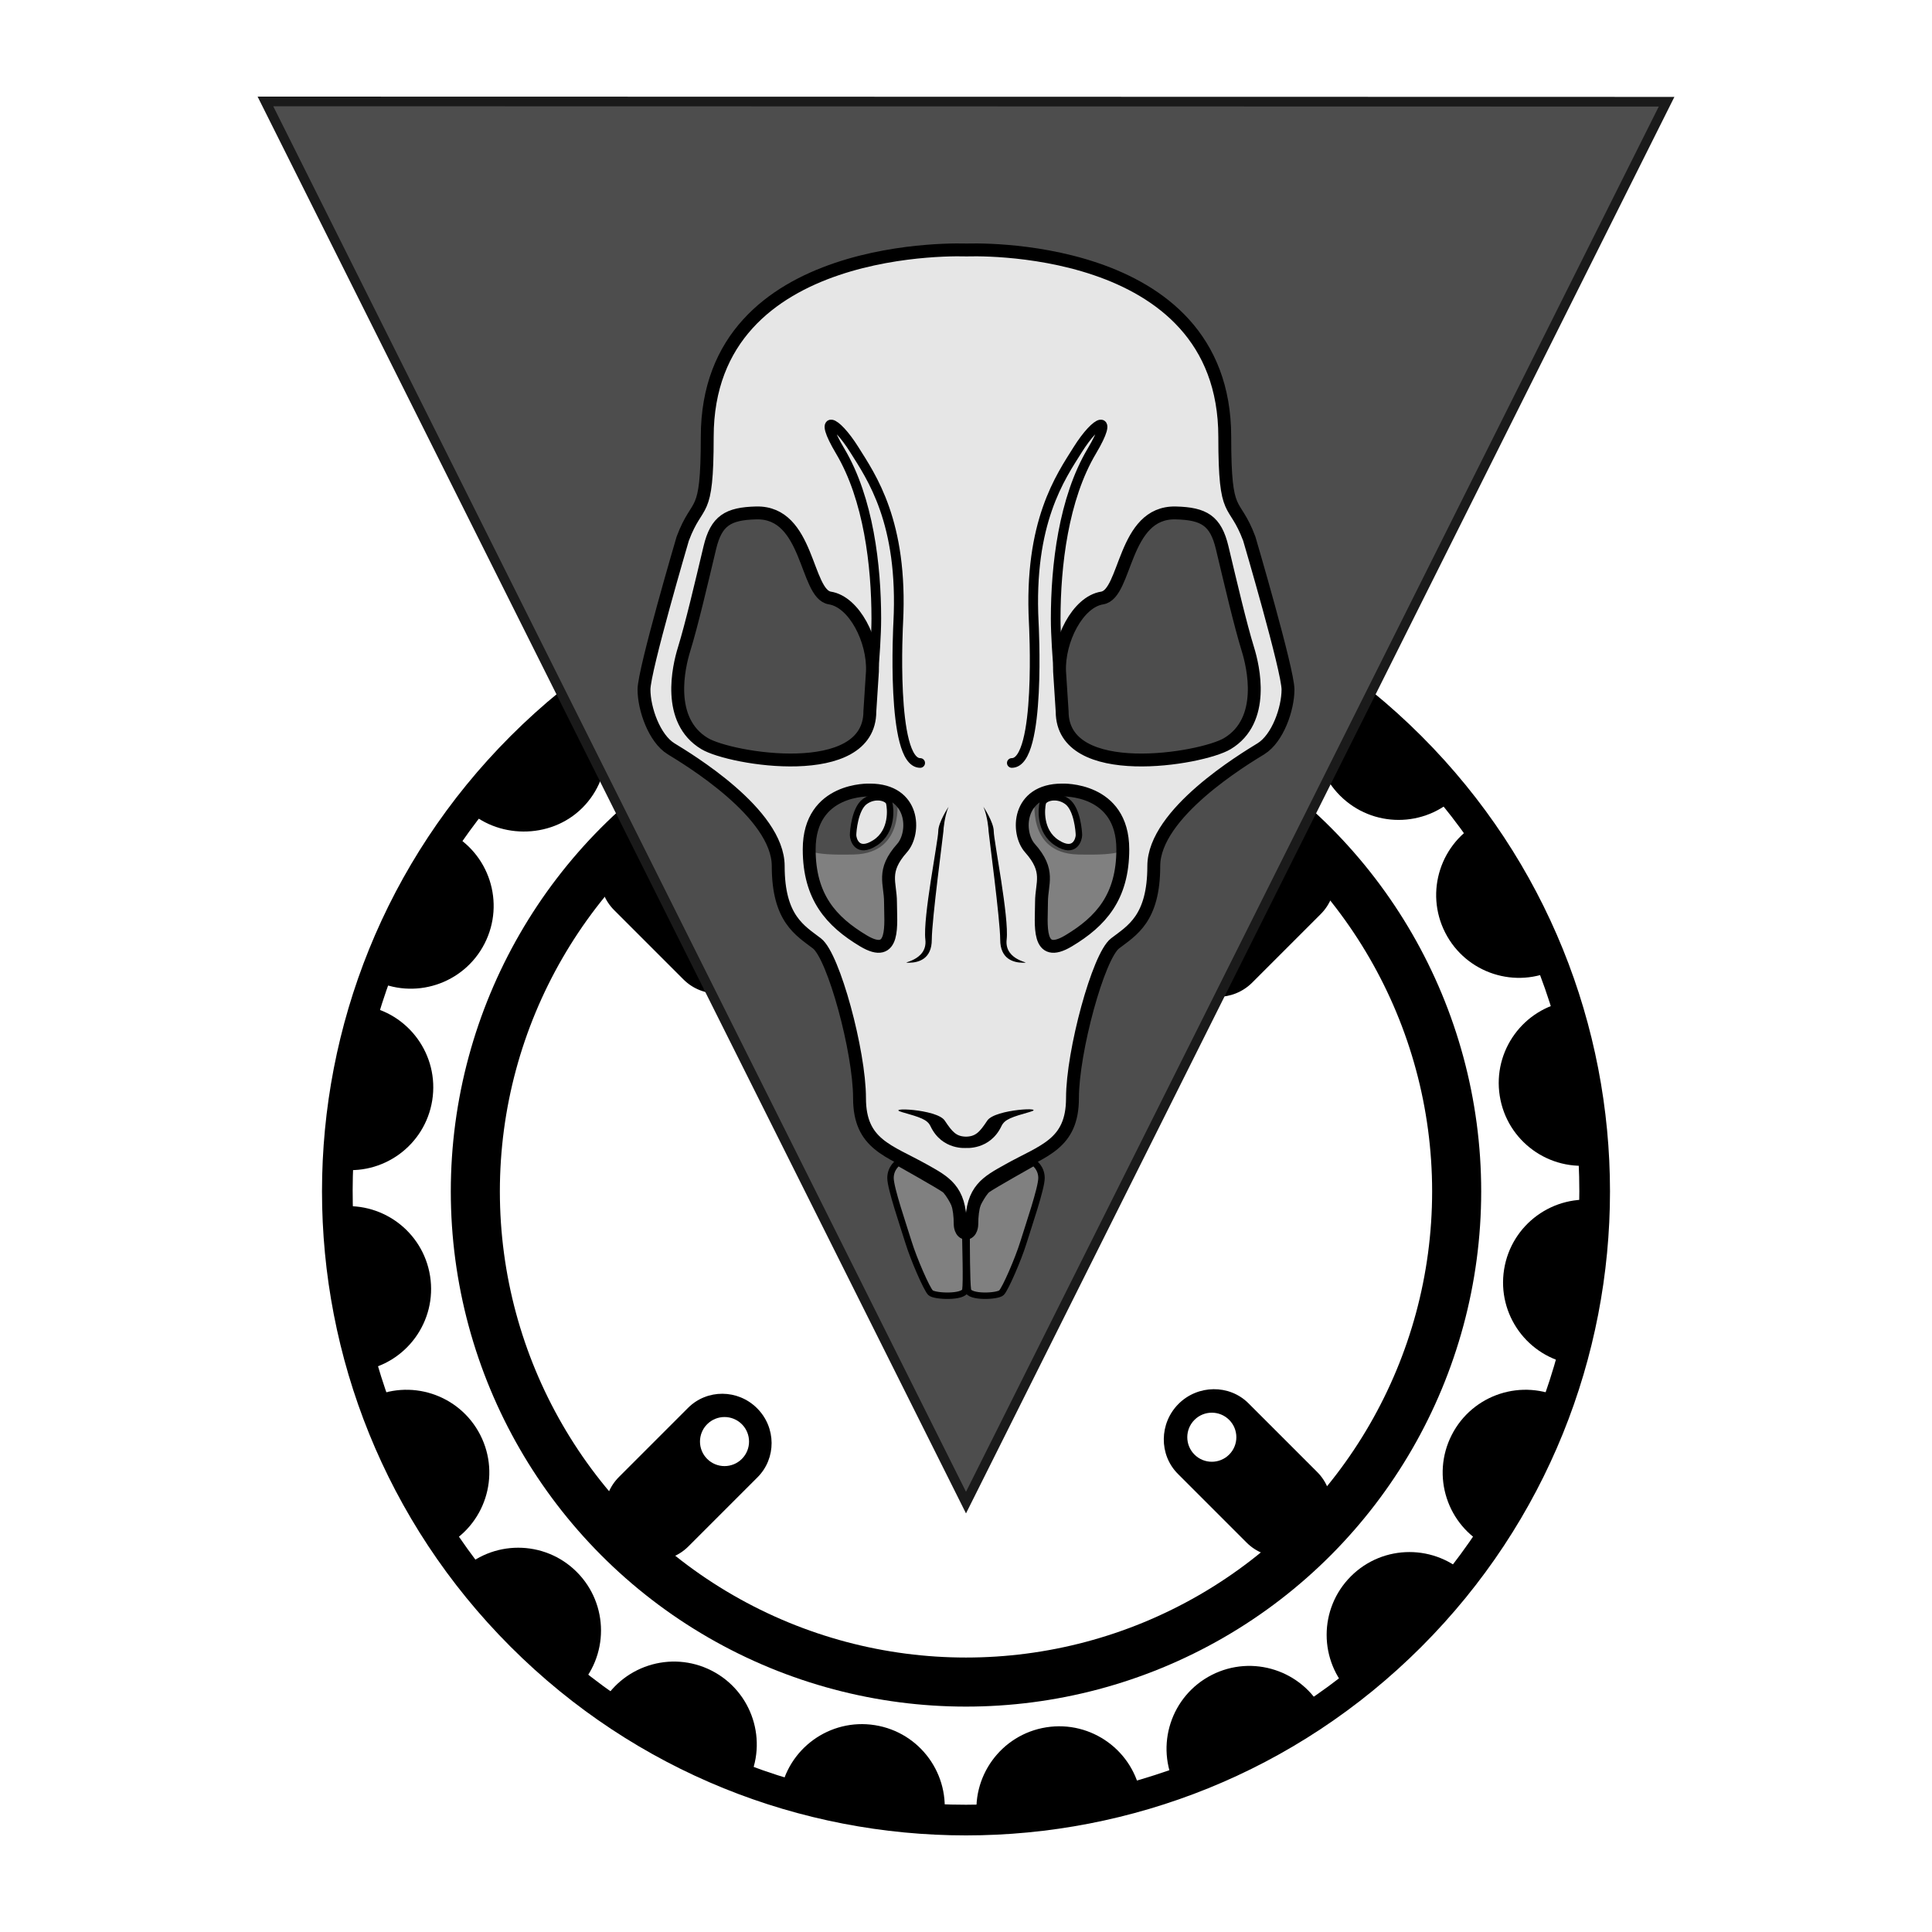 <?xml version="1.0" encoding="utf-8"?>
<!-- Generator: Adobe Illustrator 15.0.2, SVG Export Plug-In . SVG Version: 6.00 Build 0)  -->
<?xml-stylesheet href="../../css/object-app.css" type="text/css"?>
<!DOCTYPE svg PUBLIC "-//W3C//DTD SVG 1.1//EN" "http://www.w3.org/Graphics/SVG/1.1/DTD/svg11.dtd">
<svg version="1.1" id="Layer_1" xmlns="http://www.w3.org/2000/svg" xmlns:xlink="http://www.w3.org/1999/xlink" x="0px" y="0px"
	 width="1200px" height="1200px" viewBox="0 0 1200 1200" enable-background="new 0 0 1200 1200" xml:space="preserve">
<rect id="fullBack" fill="none" width="1200" height="1200"/>
<g id="chainRing">
	<g id="mounting">
		<path d="M468.377,564.537c11.9,11.901,11.531,31.569-0.37,43.471l0,0c-11.901,11.901-31.569,12.271-43.471,0.37l-43.1-43.1
			c-11.901-11.901-11.531-31.569,0.37-43.471l0,0c11.902-11.902,31.569-12.271,43.471-0.37L468.377,564.537z M434.824,574.825
			c-5.951,5.951-5.953,15.598,0,21.55c5.95,5.951,15.6,5.951,21.55,0c5.95-5.95,5.95-15.599,0-21.55
			C450.422,568.873,440.774,568.875,434.824,574.825z"/>
		<path d="M818.158,914.318c11.902,11.902,11.606,31.495-0.369,43.471l0,0c-11.977,11.977-31.568,12.273-43.471,0.371
			l-42.695-42.695c-11.902-11.902-11.605-31.494,0.37-43.471l0,0c11.976-11.977,31.569-12.271,43.471-0.37L818.158,914.318z
			 M741.91,881.912c-5.95,5.95-5.952,15.598,0,21.549c5.949,5.951,15.6,5.951,21.55,0c5.95-5.95,5.95-15.6,0-21.55
			C757.508,875.959,747.861,875.961,741.91,881.912z"/>
		<path d="M820.279,524.704c11.902,11.902,11.902,31.198,0.001,43.1l-42.46,42.46c-11.902,11.902-31.198,11.901-43.1,0l-0.033-0.033
			c-11.902-11.902-11.902-31.199,0-43.101l42.459-42.459c11.902-11.902,31.198-11.901,43.1,0L820.279,524.704z M744.604,600.784
			c5.951,5.951,15.599,5.952,21.551,0c5.95-5.951,5.951-15.6,0-21.551c-5.951-5.95-15.6-5.95-21.551,0.001
			C738.652,585.187,738.653,594.834,744.604,600.784z"/>
		<path d="M470.262,874.721c11.902,11.902,12.008,31.094,0.236,42.865l-42.932,42.932c-11.771,11.771-30.963,11.666-42.864-0.236
			l-0.033-0.033c-11.901-11.902-12.007-31.094-0.235-42.865l42.931-42.931c11.771-11.771,30.963-11.666,42.864,0.235
			L470.262,874.721z M439.233,884.605c-5.95,5.951-5.95,15.6-0.001,21.549c5.951,5.951,15.6,5.951,21.551,0.001
			c5.951-5.952,5.95-15.599-0.001-21.55C454.832,878.655,445.186,878.654,439.233,884.605z"/>
	</g>
	
		<circle id="innerRing" fill="none" stroke="#000000" stroke-width="30.476" stroke-miterlimit="10" cx="599.999" cy="740.001" r="304.762"/>
	<g id="teethOutline">
		<path d="M882.842,457.158c156.211,156.209,156.209,409.477,0,565.686s-409.475,156.209-565.686,0
			c-156.209-156.21-156.209-409.476,0.001-565.686C473.366,300.949,726.633,300.948,882.842,457.158z M369.426,436.695
			c-13.499,10.288-26.469,21.6-38.801,33.932s-23.644,25.301-33.932,38.799c-113.816,149.329-102.506,363.512,33.932,499.95
			c148.771,148.771,389.979,148.771,538.75,0s148.77-389.977-0.002-538.748C732.936,334.189,518.754,322.878,369.426,436.695z"/>
		<path d="M467.139,373.186c12.894,25.309,2.83,56.277-22.477,69.173c-25.307,12.894-56.277,2.831-69.172-22.476"/>
		<path d="M586.165,349.638c4.444,28.055-14.697,54.398-42.751,58.841c-28.051,4.443-54.396-14.695-58.84-42.749"/>
		<path d="M706,364.38c-4.443,28.055-30.785,47.195-58.842,42.752c-28.052-4.444-47.192-30.789-42.748-58.843"/>
		<path d="M816.426,414.495c-12.893,25.31-43.861,35.371-69.17,22.478c-25.307-12.896-35.369-43.863-22.473-69.173"/>
		<path d="M905.066,494.198c-20.084,20.084-52.648,20.084-72.732,0c-20.084-20.085-20.082-52.646,0.002-72.73"/>
		<path d="M966.812,601.752c-25.309,12.896-56.275,2.83-69.171-22.476c-12.894-25.306-2.832-56.277,22.477-69.172"/>
		<path d="M990.363,723.469c-28.053,4.445-54.396-14.695-58.84-42.75c-4.443-28.052,14.695-54.396,42.752-58.84"/>
		<path d="M976.965,847.349c-28.053-4.442-47.193-30.786-42.75-58.843c4.443-28.052,30.787-47.189,58.842-42.748"/>
		<path d="M924.158,960.469c-25.307-12.893-35.369-43.863-22.475-69.17c12.895-25.309,43.865-35.369,69.172-22.477"/>
		<path d="M839.069,1051.801c-20.085-20.084-20.085-52.646-0.001-72.73s52.647-20.085,72.732,0"/>
		<path d="M730.168,1109.51c-12.896-25.311-2.832-56.277,22.475-69.173c25.309-12.894,56.276-2.833,69.172,22.476"/>
		<path d="M607.102,1131.713c-4.443-28.057,14.696-54.398,42.75-58.844c28.055-4.441,54.4,14.697,58.843,42.754"/>
		<path d="M484.575,1114.277c4.443-28.056,30.786-47.196,58.841-42.75c28.054,4.44,47.195,30.783,42.751,58.839"/>
		<path d="M372.793,1060.119c12.898-25.309,43.868-35.369,69.176-22.477c25.307,12.896,35.367,43.867,22.474,69.173"/>
		<path d="M285.506,976.376c20.084-20.085,52.646-20.084,72.73-0.001c20.085,20.086,20.086,52.648,0.002,72.732"/>
		<path d="M229.145,868.824c25.309-12.896,56.275-2.831,69.17,22.475c12.896,25.308,2.833,56.276-22.474,69.17"/>
		<path d="M208.287,749.796c28.055-4.442,54.398,14.698,58.844,42.751c4.439,28.053-14.697,54.399-42.752,58.842"/>
		<path d="M225.729,624.572c28.053,4.443,47.193,30.787,42.748,58.841c-4.442,28.054-30.785,47.194-58.838,42.75"/>
		<path d="M278.535,516.839c25.307,12.894,35.368,43.863,22.475,69.17c-12.896,25.307-43.864,35.371-69.171,22.476"/>
		<path d="M361.469,428.739c20.084,20.084,20.354,52.917,0.27,73.001c-20.084,20.084-53.605,19.125-72.461,0.269l36.365-36.365"/>
	</g>
</g>
<g id="triangle">
	<polygon fill="#4D4D4D" points="164.854,63.001 1035.146,63.183 600,933.292 	"/>
	<path fill="#1A1A1A" d="M169.709,66.002l860.583,0.18L600,926.585L169.709,66.002 M160,60l440,880l440-879.816L160,60L160,60z"/>
</g>
<g id="ratSkull">
	<path id="TOOTH-R" fill="#808080" stroke="#000000" stroke-width="4.005" stroke-miterlimit="10" d="M642.084,722.059
		c0,0,4.81,3.203,4.81,9.607s-8.016,29.619-11.222,40.025c-3.207,10.408-11.224,28.82-13.629,31.222
		c-2.404,2.401-20.051,3.137-20.841-1.601c-0.802-4.803-0.802-29.621-0.802-32.822c0,0,4.811-12.809,4.811-15.21
		s5.371-12.43,8.016-14.41C616.433,736.469,642.084,722.059,642.084,722.059z"/>
	<path id="TOOTH-L" fill="#808080" stroke="#000000" stroke-width="4.005" stroke-miterlimit="10" d="M557.916,722.059
		c0,0-4.81,3.203-4.81,9.607s8.016,29.619,11.222,40.025c3.207,10.408,11.223,28.82,13.627,31.222
		c2.405,2.401,20.853,3.137,21.644-1.601c0.801-4.803,0-28.82,0-32.822c0,0-4.81-12.809-4.81-15.21s-5.371-12.43-8.016-14.41
		C583.567,736.469,557.916,722.059,557.916,722.059z"/>
	<path id="SINUS-right" fill="#808080" d="M659.719,490.704c0,0,37.676-1.601,37.676,36.825c0,29.619-13.627,44.829-33.668,56.838
		c-20.039,12.008-16.833-10.407-16.833-24.017c0-12.008,5.61-19.214-7.214-33.622C631.361,517.382,631.663,490.704,659.719,490.704z
		 M697.395,527.529c0-38.426-37.676-36.825-37.676-36.825c-7.447,0-12.939,1.88-16.833,4.815c0,0-5.609,34.322,26.453,35.212
		C698.195,531.531,697.395,527.529,697.395,527.529z"/>
	<path id="SINUS-left" fill="#808080" d="M560.32,526.729c-12.826,14.408-7.214,21.614-7.214,33.622
		c0,13.609,3.207,36.024-16.833,24.017c-20.04-12.009-33.667-27.219-33.667-56.838c0-38.426,37.675-36.825,37.675-36.825
		C568.336,490.704,568.639,517.382,560.32,526.729z M530.661,530.731c32.062-0.89,26.453-35.212,26.453-35.212
		c-3.894-2.936-9.386-4.815-16.833-4.815c0,0-37.675-1.601-37.675,36.825C502.605,527.529,501.803,531.531,530.661,530.731z"/>
	<path id="SINUS_BONE-right" fill="#E6E6E6" stroke="#000000" stroke-width="4.005" stroke-miterlimit="10" d="M647.695,498.709
		c-0.802,3.203-2.404,17.612,8.816,24.816c11.225,7.206,13.629-2.401,13.629-4.803s-1.131-16.257-7.215-20.814
		C656.512,493.105,648.496,495.507,647.695,498.709z"/>
	<path id="SINUS_BONE-left" fill="#E6E6E6" stroke="#000000" stroke-width="4.005" stroke-miterlimit="10" d="M552.305,498.709
		c0.801,3.203,2.404,17.612-8.818,24.816c-11.223,7.206-13.627-2.401-13.627-4.803s1.131-16.257,7.215-20.814
		C543.487,493.105,551.503,495.507,552.305,498.709z"/>
	<path id="skullBase" fill="#E6E6E6" stroke="#000000" stroke-width="8" stroke-miterlimit="10" d="M600.4,766
		c-4.008,0-4.008-5.56-4.008-5.56c0-21.615-9.619-26.396-22.445-33.601c-21.928-12.318-40.081-15.999-40.081-44.819
		c0-28.819-16.032-88.052-26.453-96.058c-10.42-8.006-24.048-15.208-24.048-48.03c0-32.821-56.112-66.442-66.533-72.848
		C406.413,458.681,400,440.27,400,428.261c0-12.008,24.048-93.662,24.048-93.662c9.619-25.617,15.23-11.207,15.23-63.241
		c0-123.283,161.122-116.078,161.122-116.078s160.32-7.205,160.32,116.078c0,52.034,5.611,37.625,15.23,63.242
		c0,0,24.049,81.654,24.049,93.662c0,12.009-6.412,30.421-16.834,36.825c-10.421,6.404-66.533,40.027-66.533,72.849
		c0,32.822-13.627,40.027-24.048,48.032s-26.452,67.245-26.452,96.063c0,28.82-18.153,32.514-40.082,44.831
		c-12.824,7.204-22.443,11.963-22.443,33.578c0,0,0,5.56-4.008,5.56H600.4z M659.719,441.871c0,44.029,86.573,29.62,102.605,20.014
		c24.098-14.439,16.033-48.032,12.826-58.439c-4.859-15.773-10.754-41.105-16.033-63.242c-4.008-16.812-11.264-21.186-28.856-21.614
		c-32.866-0.801-30.461,50.434-45.692,52.835c-15.229,2.402-27.254,26.418-26.452,45.631L659.719,441.871z M639.68,526.729
		c12.824,14.408,7.214,21.614,7.214,33.622c0,13.609-3.206,36.024,16.833,24.017c20.041-12.009,33.668-27.219,33.668-56.838
		c0-38.426-37.676-36.825-37.676-36.825C631.663,490.704,631.361,517.382,639.68,526.729z M541.883,417.055
		c0.802-19.213-11.222-43.229-26.453-45.631c-15.23-2.401-12.826-53.636-45.691-52.835c-17.593,0.429-24.85,4.803-28.858,21.614
		c-5.278,22.137-11.172,47.469-16.032,63.242c-3.207,10.407-11.271,44,12.826,58.439c16.032,9.606,102.605,24.016,102.605-20.014
		L541.883,417.055z M540.28,490.704c0,0-37.675-1.601-37.675,36.825c0,29.619,13.627,44.829,33.667,56.838
		c20.04,12.008,16.833-10.407,16.833-24.017c0-12.008-5.611-19.214,7.214-33.622C568.639,517.382,568.336,490.704,540.28,490.704z"
		/>
	<path id="NASIL_RIDGE_1_" d="M600.4,713c0,0-15.23,1.729-22.445-13.482c-2-4.219-6.413-5.54-17.635-8.743
		c-11.223-3.202,21.644-1.993,26.453,5.211C591.583,703.19,593.988,706,600.4,706h-0.801c6.413,0,8.818-2.778,13.627-9.983
		c4.809-7.205,37.675-8.593,26.453-5.392c-11.223,3.203-15.635,4.568-17.637,8.787C614.83,714.622,599.599,713,599.599,713H600.4z"
		/>
	
		<path id="EYE_OUTLINE-right" fill="none" stroke="#000000" stroke-width="6.008" stroke-linecap="round" stroke-miterlimit="10" d="
		M628.457,473.893c18.437,0,13.627-87.258,13.627-87.258c-3.206-62.442,16.805-90.575,27.255-107.272
		c12.023-19.213,22.926-22.896,8.817,0.801c-17.635,29.62-22.445,71.247-22.445,104.069c0,20.014,4.008,57.639,4.008,57.639
		c0,44.029,86.573,29.62,102.605,20.014c24.098-14.439,16.033-48.032,12.826-58.439c-4.859-15.773-10.754-41.105-16.033-63.242
		c-4.008-16.812-11.264-21.186-28.856-21.614c-32.866-0.801-30.461,50.434-45.692,52.835c-15.229,2.402-27.254,26.418-26.452,45.631
		"/>
	<path id="EYE_OUTLINE-left" fill="none" stroke="#000000" stroke-width="6.008" stroke-linecap="round" stroke-miterlimit="10" d="
		M571.543,473.893c-18.437,0-13.627-87.258-13.627-87.258c3.206-62.442-16.805-90.575-27.255-107.272
		c-12.024-19.213-22.926-22.896-8.817,0.801c17.635,29.62,22.445,71.247,22.445,104.069c0,20.014-4.008,57.639-4.008,57.639
		c0,44.029-86.573,29.62-102.605,20.014c-24.097-14.439-16.032-48.032-12.826-58.439c4.859-15.773,10.754-41.105,16.032-63.242
		c4.008-16.812,11.265-21.186,28.858-21.614c32.866-0.801,30.461,50.434,45.691,52.835c15.23,2.402,27.255,26.418,26.453,45.631"/>
	<path id="SINUS_RIDGE-right" d="M610.822,501.111c0,0,6.412,9.605,6.412,15.21c0,5.604,9.619,53.636,8.016,67.245
		s16.834,14.409,10.422,14.409c-6.414,0-14.43-2.401-14.43-14.409s-7.215-66.113-7.215-67.245
		C614.027,514.721,613.227,506.715,610.822,501.111z"/>
	<path id="SINUS_RIDGE-left" d="M589.178,501.111c0,0-6.413,9.605-6.413,15.21c0,5.604-9.619,53.636-8.016,67.245
		s-16.833,14.409-10.421,14.409c6.413,0,14.429-2.401,14.429-14.409s7.214-66.113,7.214-67.245
		C585.972,514.721,586.773,506.715,589.178,501.111z"/>
</g>
</svg>
